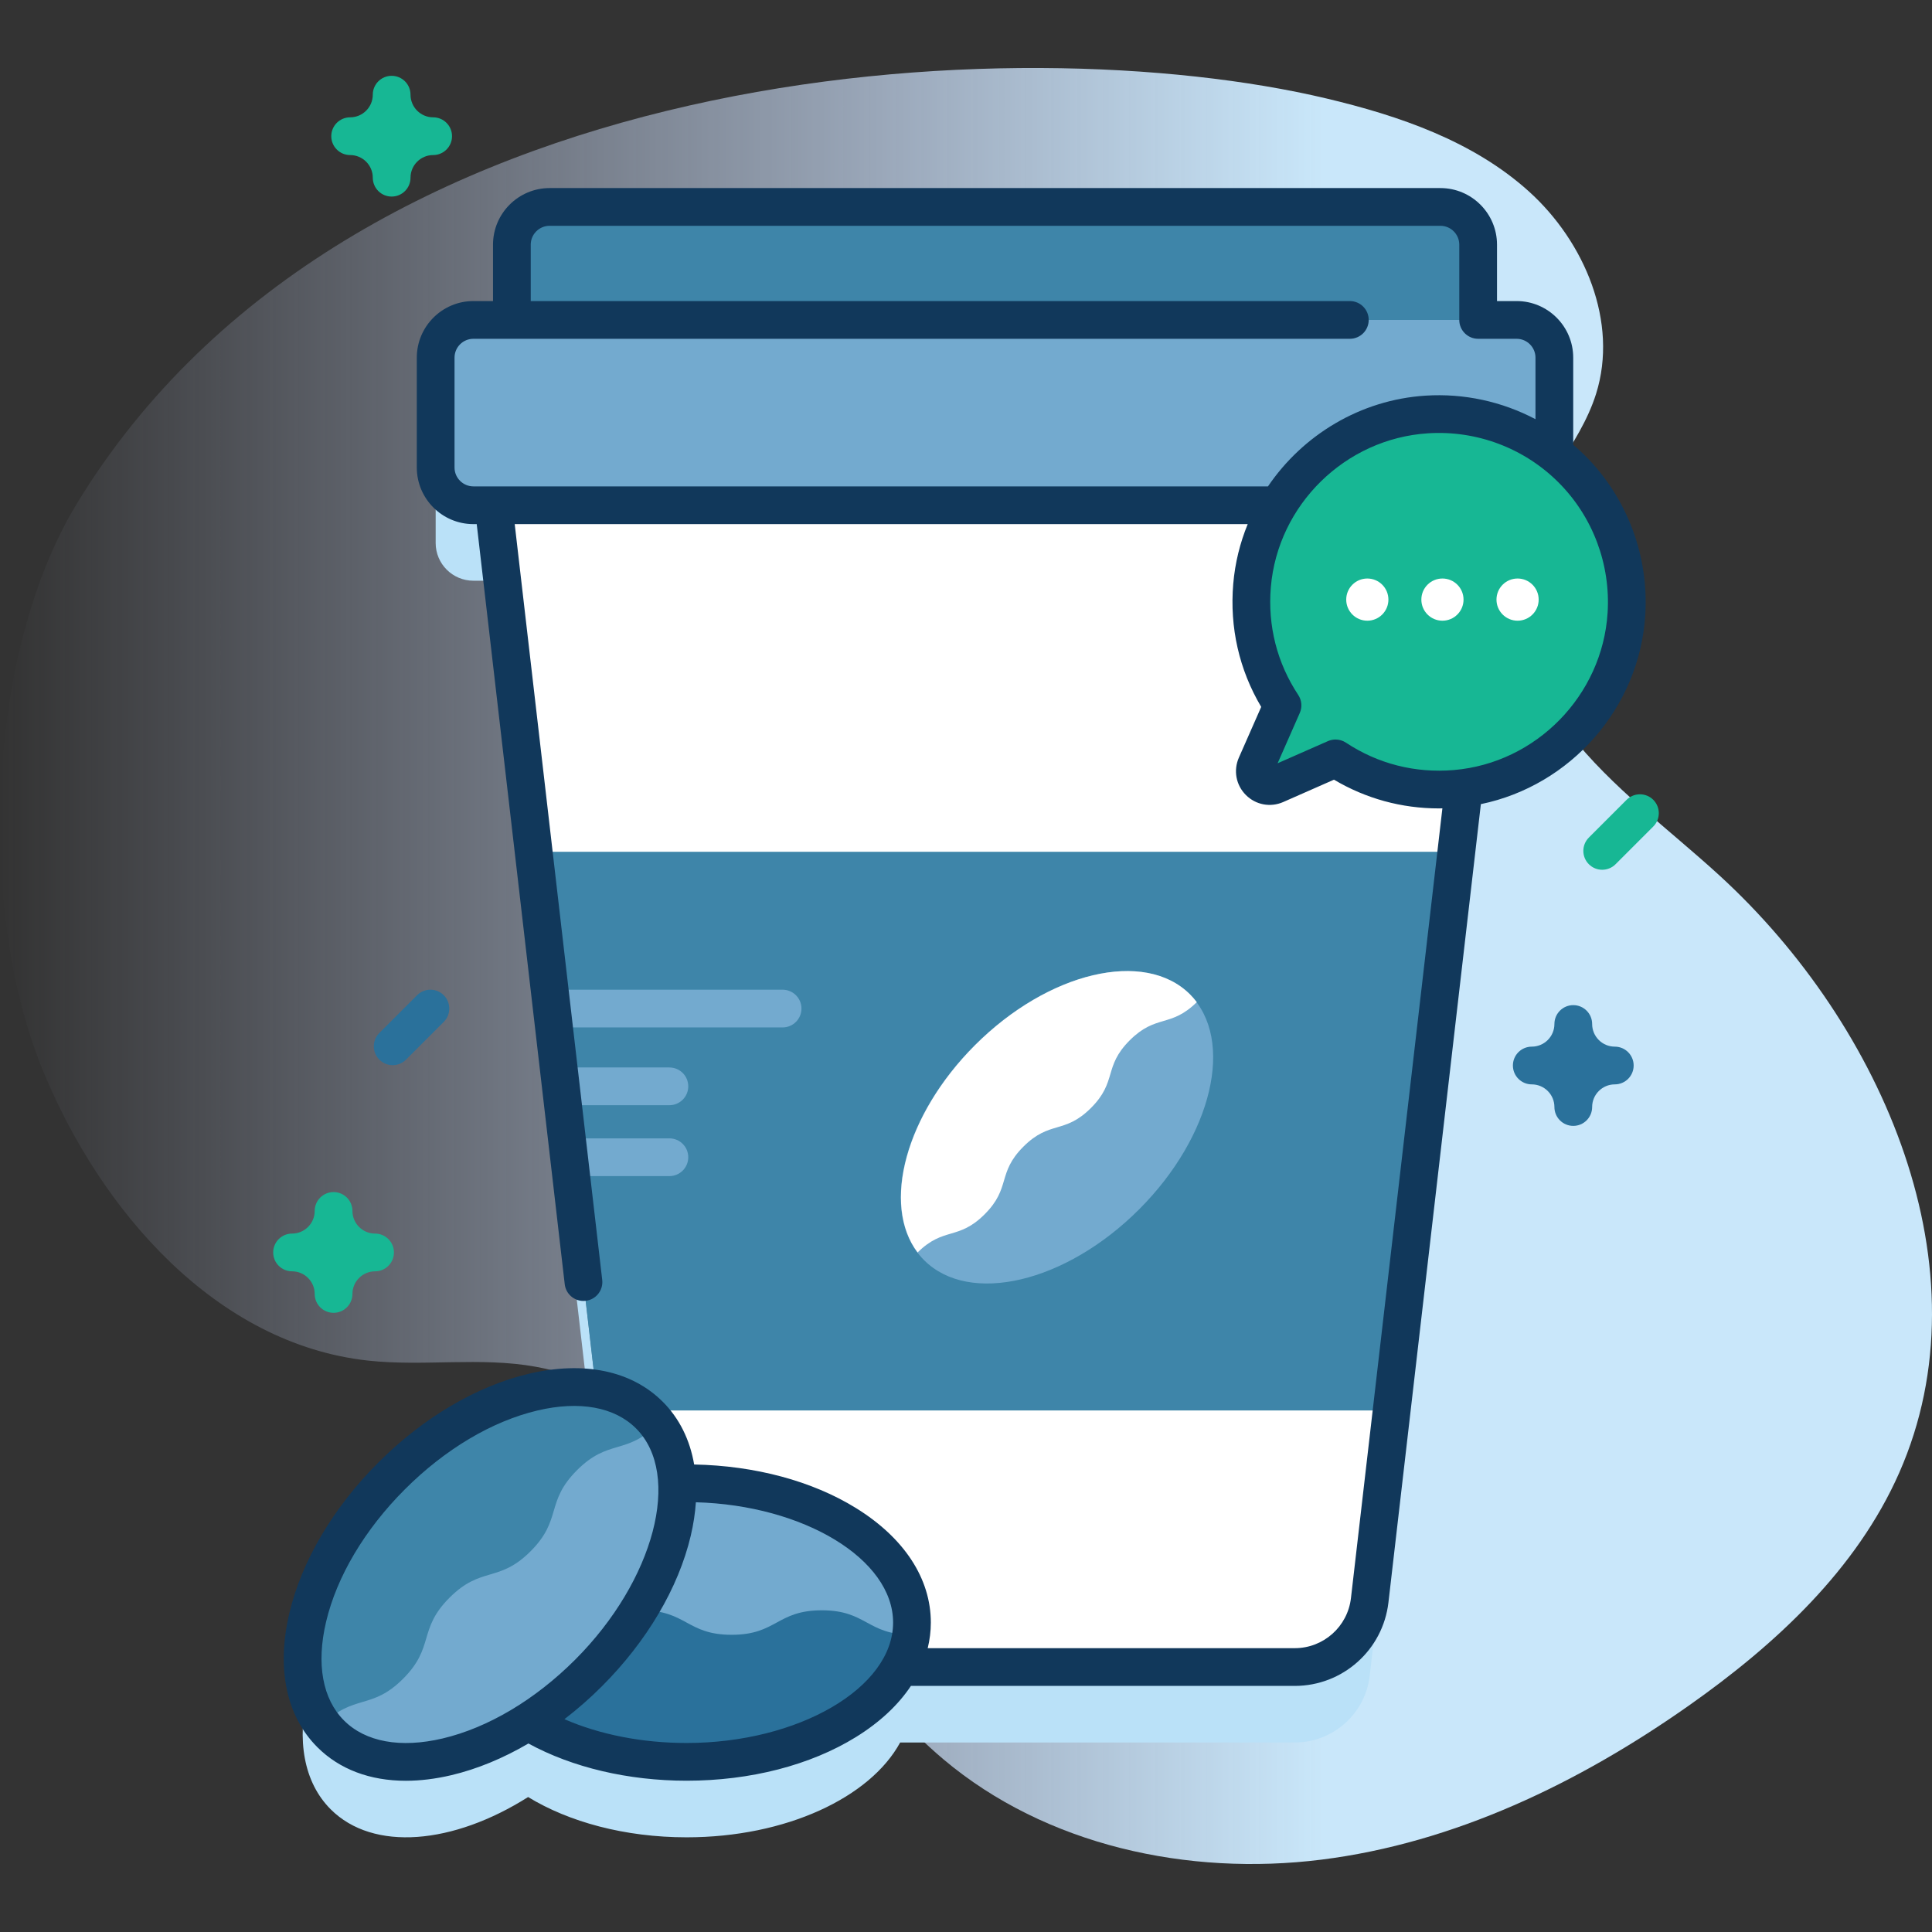 <svg id="Capa_1" enable-background="new 0 0 512 512" height="512" viewBox="0 0 512 512" width="512" xmlns="http://www.w3.org/2000/svg" xmlns:xlink="http://www.w3.org/1999/xlink"><rect x="0" y="0" width="512" height="512" fill="#333333" stroke="none"/><linearGradient id="SVGID_1_" gradientUnits="userSpaceOnUse" x1="0" x2="512" y1="256" y2="256"><stop offset="0" stop-color="#d2deff" stop-opacity="0"/><stop offset=".459" stop-color="#cee2fd" stop-opacity=".67"/><stop offset=".685" stop-color="#c9e7fa"/></linearGradient><g><g><path d="m20.337 133.512c-23.967 39.398-26.493 107.613-8.937 150.256 15.377 37.351 45.966 72.409 86.12 76.801 14.766 1.615 29.858-1.024 44.472 1.638 50.257 9.152 68.952 71.09 108.01 104.014 27.182 22.913 64.898 31.021 100.174 26.607s68.302-20.363 97.376-40.824c22.957-16.157 44.436-36.022 55.764-61.707 23.744-53.839-4.19-118.501-47.587-158.239-13.516-12.377-28.581-23.294-39.875-37.727s-18.48-33.695-13.099-51.214c4.293-13.977 15.849-24.812 20.227-38.763 5.958-18.984-3.035-40.281-17.802-53.616s-34.308-20.039-53.666-24.64c-81.103-19.28-258.823-11.524-331.177 107.414z" fill="url(#SVGID_1_)"/></g><g><g><g><path d="m401.918 104.784h-276.462c-5.523 0-10 4.477-10 10v29.112c0 5.523 4.477 10 10 10h5.335l2.446 21.114 24.665 213.056c-15.713-2.578-36.906 5.852-54.138 23.083-23.325 23.325-30.547 53.92-16.13 68.336 11.28 11.28 32.464 9.311 52.32-3.251 10.79 6.597 25.622 10.674 41.998 10.674 26.315 0 48.638-10.523 56.598-25.128h104.566c10.16 0 18.7-7.61 19.87-17.7l31.15-269.07 2.446-21.114h5.335c5.523 0 10-4.477 10-10v-29.112c.001-5.523-4.476-10-9.999-10z" fill="#bae1f8"/><g><g><path d="m391.723 109.34h-256.071v-44.5c0-5.523 4.477-10 10-10h236.071c5.523 0 10 4.477 10 10z" fill="#3e85a9"/><path d="m400.94 96.31-3.7 31.93-3.1 26.77-8.1 69.94-23.05 199.13c-1.17 10.09-9.71 17.7-19.87 17.7h-158.86c-10.16 0-18.7-7.61-19.87-17.7l-31.15-269.07-6.8-58.7z" fill="#fff"/><path d="m397.24 128.24-3.1 26.77-8.1 69.94c-.11.01-.22.02-.33.03-11.79 1-22.8-2.13-31.78-8.07l-15.87 6.98c-3.27 1.44-6.61-1.89-5.17-5.17l6.99-15.87c-5.95-8.98-9.08-19.99-8.07-31.78 2.06-24.3 21.95-43.75 46.29-45.3 6.72-.43 13.18.47 19.14 2.47z" fill="#fff"/><path d="m385.947 225.78-17.14 148h-210.24l-17.14-148z" fill="#3e85a9"/><path d="m385.947 225.78-17.14 148h-210.24l-17.14-148z" fill="#3e85a9"/><g><g><g><path d="m212.397 267.28c0 2.76-2.24 5-5 5h-60.58l-1.16-10h61.74c2.76 0 5 2.24 5 5z" fill="#73aacf"/></g><g><path d="m182.397 287.89c0 2.76-2.24 5-5 5h-28.2l-1.16-10h29.36c2.76 0 5 2.24 5 5z" fill="#73aacf"/></g><g><path d="m182.397 306.68c0 2.76-2.24 5-5 5h-26.02l-1.16-10h27.18c2.76 0 5 2.24 5 5z" fill="#73aacf"/></g></g></g><path d="m400.937 96.31-6.8 58.7h-260.9l-6.8-58.7z" fill="#fff"/><g><g><g><ellipse cx="181.953" cy="429.993" fill="#2a719b" rx="59.727" ry="36.915"/><path d="m181.953 393.078c32.985 0 59.727 16.527 59.727 36.915 0 1.095-.077 2.174-.231 3.245-11.714-.081-11.791-6.491-23.66-6.491-11.945 0-11.945 6.491-23.891 6.491-11.945 0-11.945-6.491-23.891-6.491-11.945 0-11.945 6.491-23.891 6.491-11.868 0-11.945-6.409-23.66-6.491 2.66-18.871 28.285-33.669 59.497-33.669z" fill="#73aacf"/></g></g><g><g><ellipse cx="129.868" cy="417.253" fill="#73aacf" rx="59.727" ry="36.915" transform="matrix(.707 -.707 .707 .707 -257.005 214.041)"/><path d="m103.765 391.15c23.324-23.324 53.919-30.547 68.336-16.13.774.774 1.483 1.592 2.131 2.458-8.341 8.226-12.927 3.748-21.319 12.14-8.447 8.447-3.857 13.036-12.304 21.483s-13.036 3.857-21.483 12.304-3.857 13.036-12.304 21.483c-8.392 8.392-12.979 3.914-21.319 12.14-11.464-15.225-3.809-43.808 18.262-65.878z" fill="#3e85a9"/></g></g></g><path d="m401.918 133.896h-276.462c-5.523 0-10-4.477-10-10v-29.112c0-5.523 4.477-10 10-10h276.462c5.523 0 10 4.477 10 10v29.112c0 5.523-4.477 10-10 10z" fill="#73aacf"/><g><g><ellipse cx="280.164" cy="298.745" fill="#73aacf" rx="49.804" ry="30.782" transform="matrix(.707 -.707 .707 .707 -129.187 285.606)"/><path d="m258.398 276.979c19.449-19.449 44.961-25.472 56.983-13.45.646.646 1.237 1.328 1.777 2.05-6.955 6.859-10.78 3.125-17.777 10.123-7.043 7.043-3.216 10.87-10.26 17.914-7.043 7.043-10.87 3.216-17.914 10.26-7.043 7.043-3.216 10.87-10.26 17.914-6.998 6.998-10.823 3.264-17.777 10.123-9.559-12.696-3.176-36.53 15.228-54.934z" fill="#fff"/></g></g></g><path d="m88.398 347.912c-2.761 0-5-2.238-5-5 0-3.309-2.691-6-6-6-2.761 0-5-2.238-5-5s2.239-5 5-5c3.309 0 6-2.691 6-6 0-2.762 2.239-5 5-5s5 2.238 5 5c0 3.309 2.691 6 6 6 2.761 0 5 2.238 5 5s-2.239 5-5 5c-3.309 0-6 2.691-6 6 0 2.762-2.238 5-5 5z" fill="#17B794"/><path d="m416.935 298.371c-2.761 0-5-2.238-5-5 0-3.309-2.691-6-6-6-2.761 0-5-2.238-5-5s2.239-5 5-5c3.309 0 6-2.691 6-6 0-2.762 2.239-5 5-5s5 2.238 5 5c0 3.309 2.691 6 6 6 2.761 0 5 2.238 5 5s-2.239 5-5 5c-3.309 0-6 2.691-6 6 0 2.762-2.239 5-5 5z" fill="#2a719b"/><path d="m104.065 282.28c-1.28 0-2.559-.488-3.536-1.465-1.953-1.952-1.953-5.118 0-7.07l10-10c1.953-1.953 5.118-1.953 7.071 0 1.953 1.952 1.953 5.118 0 7.07l-10 10c-.976.977-2.255 1.465-3.535 1.465z" fill="#2a719b"/><path d="m424.602 230.497c-1.28 0-2.559-.488-3.536-1.465-1.953-1.952-1.953-5.118 0-7.07l10-10c1.953-1.953 5.118-1.953 7.071 0 1.953 1.952 1.953 5.118 0 7.07l-10 10c-.976.977-2.256 1.465-3.535 1.465z" fill="#17B794"/></g></g><path d="m103.792 52.092c-2.761 0-5-2.238-5-5 0-3.309-2.691-6-6-6-2.761 0-5-2.238-5-5s2.239-5 5-5c3.309 0 6-2.691 6-6 0-2.762 2.239-5 5-5s5 2.238 5 5c0 3.309 2.691 6 6 6 2.761 0 5 2.238 5 5s-2.239 5-5 5c-3.309 0-6 2.691-6 6 0 2.762-2.238 5-5 5z" fill="#17B794"/></g><g><g><path d="m431.018 162.762c1.925-30.06-22.862-54.848-52.922-52.922-24.34 1.559-44.226 21.004-46.29 45.306-1.001 11.788 2.122 22.803 8.072 31.781l-6.986 15.866c-1.443 3.277 1.896 6.615 5.173 5.173l15.866-6.986c8.978 5.95 19.993 9.073 31.781 8.072 24.302-2.063 43.747-21.949 45.306-46.29z" fill="#17B794"/><path d="m420.087 120.772c-1.018-1.018-2.083-1.975-3.169-2.902v-23.086c0-8.271-6.729-15-15-15h-5.195v-14.943c0-8.271-6.729-15-15-15h-236.071c-8.271 0-15 6.729-15 15v14.943h-5.196c-8.271 0-15 6.729-15 15v29.112c0 8.271 6.729 15 15 15h.881l23.323 201.443c.295 2.548 2.456 4.425 4.96 4.425.192 0 .386-.011.582-.033 2.743-.317 4.709-2.799 4.392-5.542l-23.19-200.293h194.252c-2.033 4.964-3.362 10.279-3.833 15.827-.982 11.567 1.575 22.783 7.41 32.614l-5.918 13.44c-1.495 3.396-.766 7.283 1.857 9.907 2.622 2.622 6.511 3.354 9.907 1.857l13.441-5.919c8.459 5.021 17.945 7.615 27.798 7.615.31 0 .621-.015.932-.02l-24.232 209.29c-.876 7.568-7.282 13.275-14.901 13.275h-97.264c.541-2.22.827-4.488.827-6.792 0-11.658-7.055-22.438-19.865-30.356-11.581-7.157-26.734-11.216-42.857-11.528-1.126-6.551-3.914-12.216-8.321-16.624-8.244-8.243-20.854-10.876-35.512-7.419-13.799 3.257-27.967 11.62-39.896 23.549s-20.292 26.097-23.548 39.896c-3.459 14.656-.825 27.268 7.418 35.511 5.876 5.877 13.973 8.903 23.448 8.903 3.816 0 7.855-.49 12.064-1.483 6.823-1.611 13.735-4.474 20.423-8.395 11.649 6.361 26.471 9.863 41.919 9.863 16.87 0 32.802-4.105 44.862-11.559 6.316-3.904 11.226-8.506 14.588-13.564h101.713c12.698 0 23.374-9.512 24.834-22.125l24.494-211.556c23.712-4.894 41.984-25.389 43.562-50.023 1.011-15.759-4.792-31.181-15.919-42.308zm-302.774 339.935c-11.159 2.635-20.443.943-26.143-4.757-5.702-5.701-7.391-14.986-4.757-26.144 2.836-12.015 10.254-24.488 20.887-35.122 10.633-10.633 23.106-18.051 35.122-20.887 11.158-2.634 20.443-.943 26.144 4.757 12.232 12.232 4.846 40.289-16.13 61.266-10.634 10.633-23.107 18.051-35.123 20.887zm64.64 1.201c-11.741 0-22.996-2.219-32.373-6.31 3.433-2.635 6.76-5.541 9.926-8.708 11.929-11.929 20.292-26.097 23.549-39.896.722-3.058 1.163-6.02 1.358-8.879 28.577.781 52.267 15.058 52.267 31.877 0 17.301-25.062 31.916-54.727 31.916zm-56.497-333.012c-2.757 0-5-2.243-5-5v-29.112c0-2.757 2.243-5 5-5h232.266c2.761 0 5-2.238 5-5s-2.239-5-5-5h-217.07v-14.943c0-2.757 2.243-5 5-5h236.071c2.757 0 5 2.243 5 5v19.943c0 2.762 2.239 5 5 5h10.195c2.757 0 5 2.243 5 5v16.304c-8.855-4.667-18.923-6.892-29.142-6.239-17.263 1.107-32.491 10.417-41.748 24.047zm300.572 33.547c-1.401 21.879-18.916 39.774-40.739 41.626-10.233.869-20.121-1.64-28.597-7.257-.832-.551-1.794-.832-2.762-.832-.684 0-1.37.14-2.015.424l-13.332 5.87 5.871-13.332c.686-1.558.532-3.357-.408-4.776-5.617-8.477-8.127-18.365-7.258-28.597 1.853-21.823 19.749-39.338 41.627-40.739 12.899-.838 25.505 3.918 34.601 13.013 9.095 9.095 13.838 21.707 13.012 34.6z" fill="#11385b"/></g><g fill="#fff"><circle cx="362.353" cy="158.902" r="5.59"/><circle cx="382.263" cy="158.902" r="5.59"/><circle cx="402.173" cy="158.902" r="5.59"/></g></g></g></g></svg>